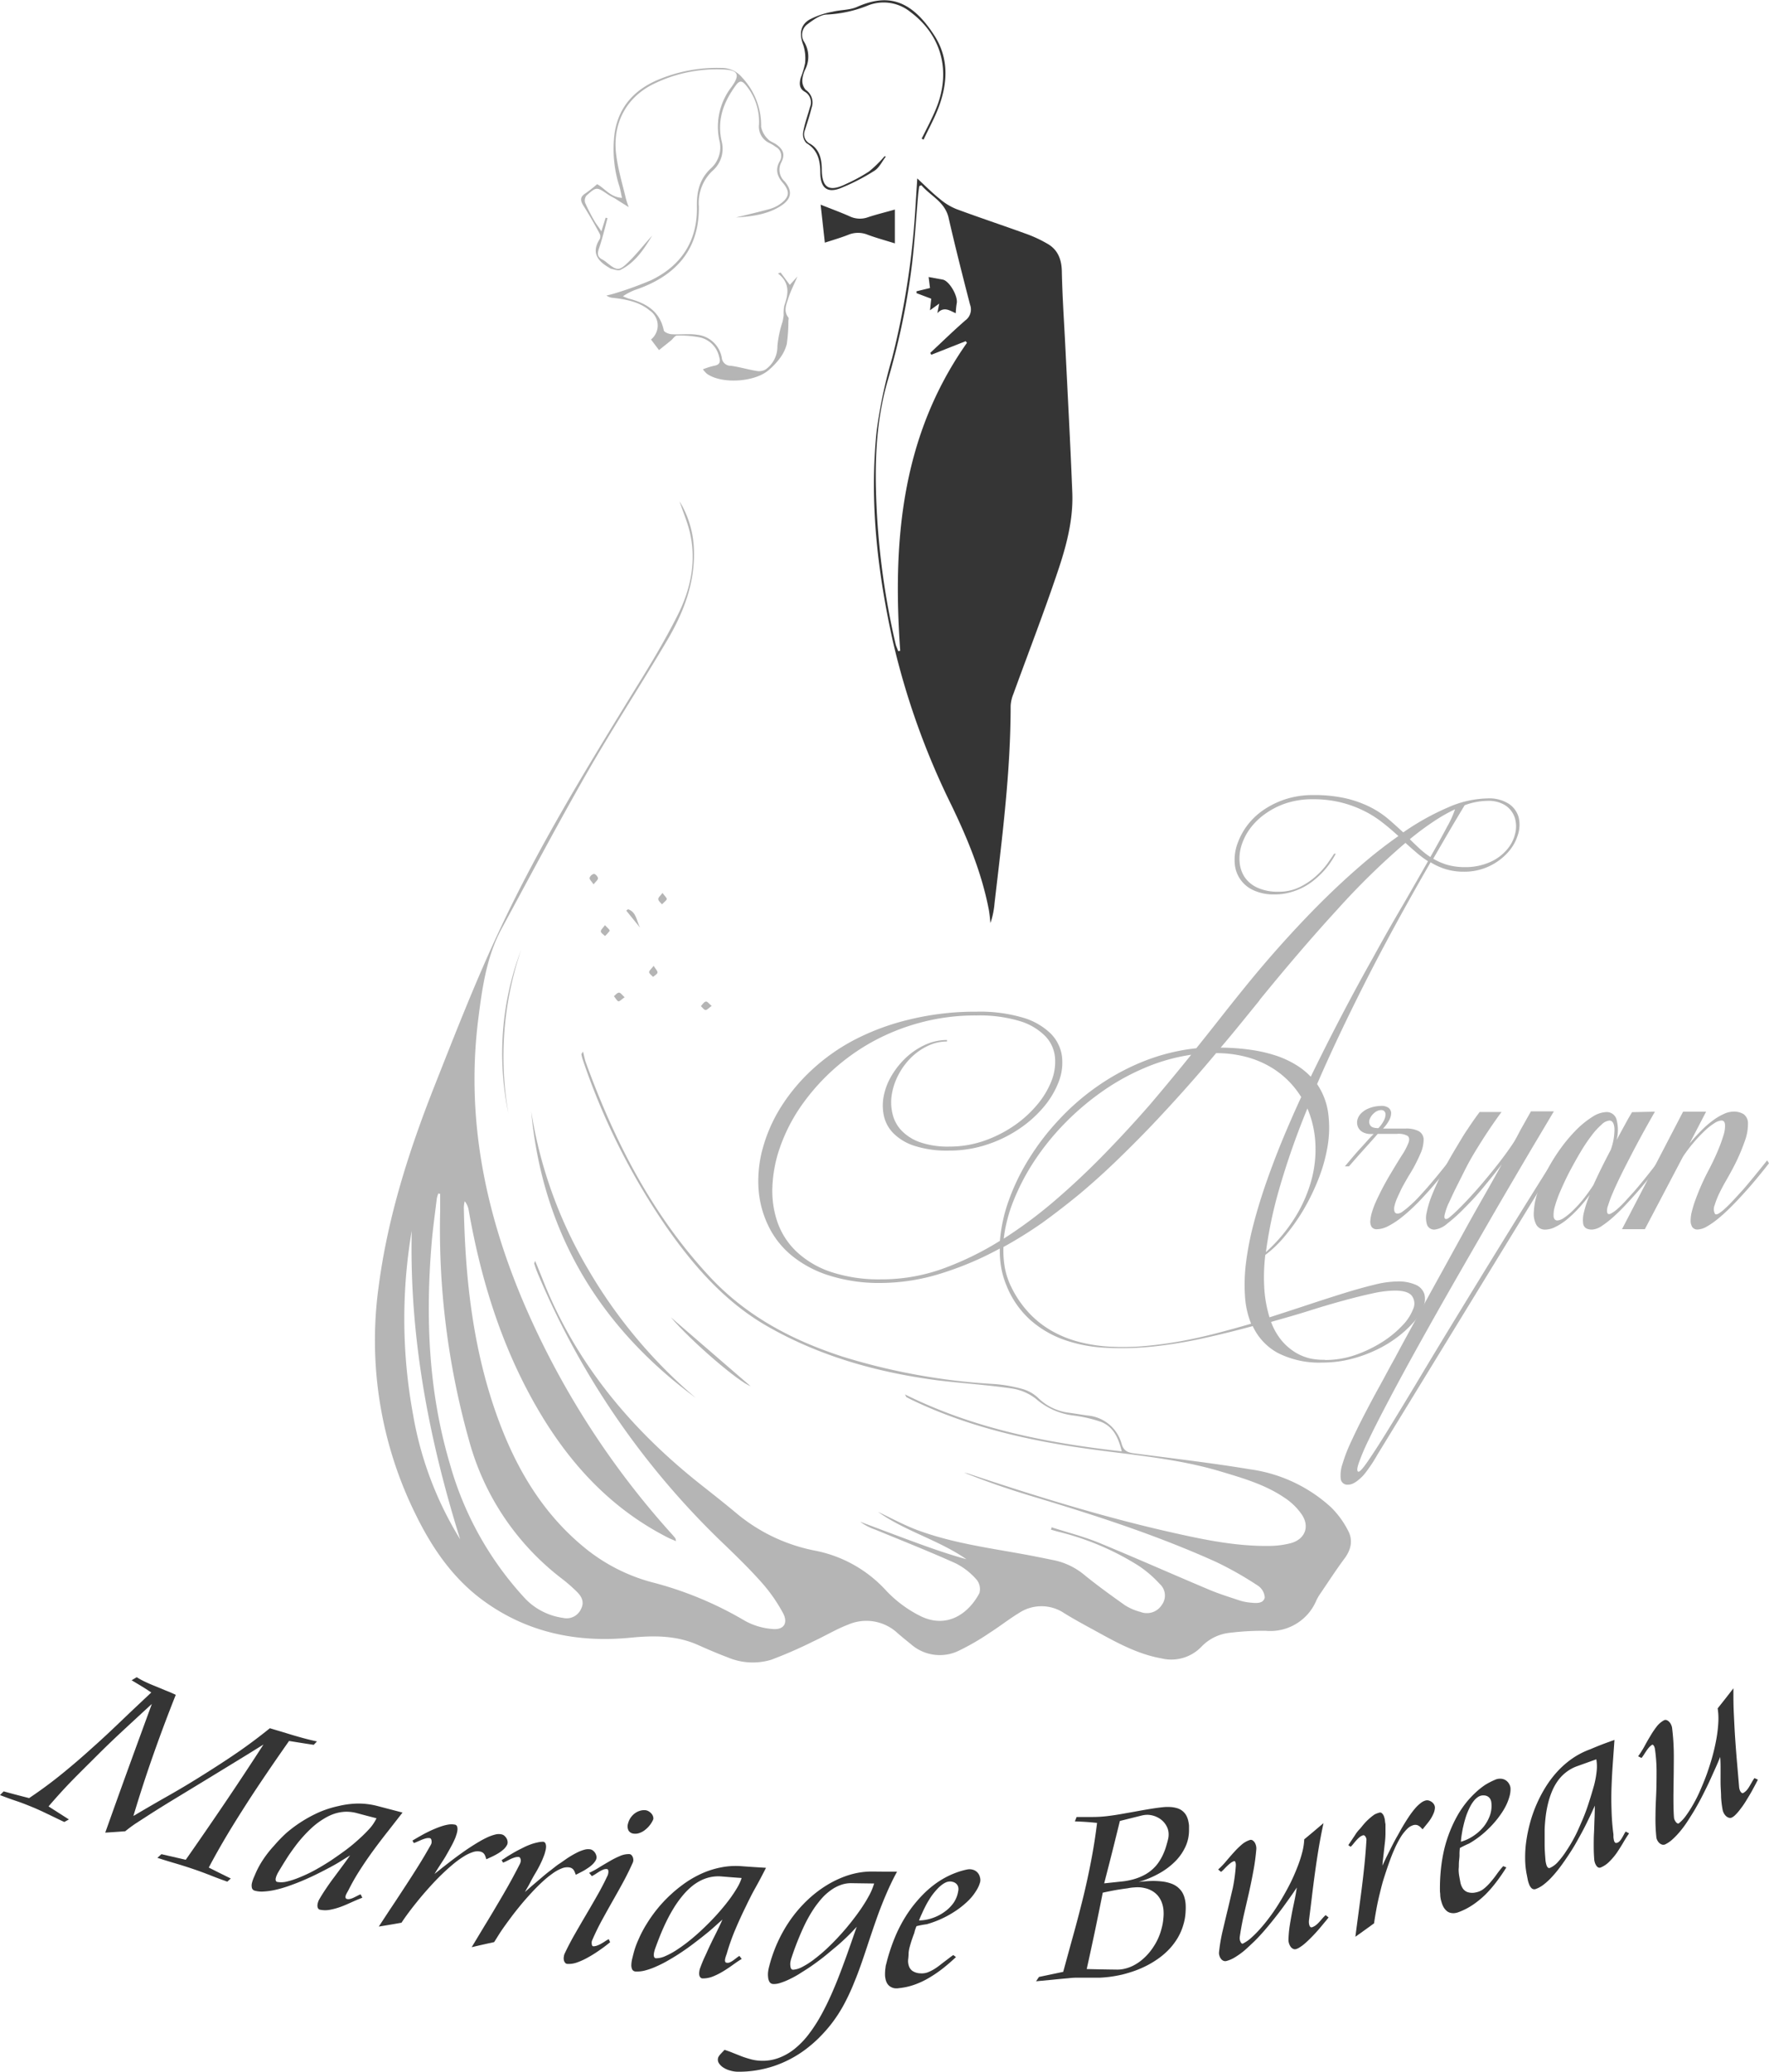 <svg id="Layer_1" data-name="Layer 1" xmlns="http://www.w3.org/2000/svg" viewBox="0 0 347.41 406.82"><defs><style>.cls-1{fill:#b5b5b5;}.cls-2{fill:#353535;}</style></defs><title>aryaan bw</title><path class="cls-1" d="M181.88,260.27a32.48,32.48,0,0,1-10.36-1.48,22,22,0,0,1-7.43-4,17.19,17.19,0,0,1-4.59-6,19.77,19.77,0,0,1-1.82-7.24,24.16,24.16,0,0,1,.89-7.89,30.38,30.38,0,0,1,3.5-7.9,36.23,36.23,0,0,1,6-7.24,38.7,38.7,0,0,1,8.47-6,47.14,47.14,0,0,1,10.85-4A54.45,54.45,0,0,1,200.54,207a29.66,29.66,0,0,1,9.08,1.17,13.07,13.07,0,0,1,5.43,3.1,7.81,7.81,0,0,1,2.22,4.38,10.38,10.38,0,0,1-.58,5,17.15,17.15,0,0,1-2.94,5A23.08,23.08,0,0,1,208.9,230a25.32,25.32,0,0,1-6.38,3.11,23.46,23.46,0,0,1-7.43,1.17,20.83,20.83,0,0,1-6.75-.93,10.23,10.23,0,0,1-4.14-2.46,7,7,0,0,1-1.89-3.46,9.63,9.63,0,0,1,0-4,12.52,12.52,0,0,1,1.6-4,15.91,15.91,0,0,1,2.84-3.49,14.18,14.18,0,0,1,3.71-2.46,10.27,10.27,0,0,1,4.26-.92.29.29,0,0,0,0,.13.43.43,0,0,0,0,.16,8.71,8.71,0,0,0-3.85.9,12.15,12.15,0,0,0-3.27,2.32,13.66,13.66,0,0,0-2.41,3.29,12.65,12.65,0,0,0-1.3,3.78A9.48,9.48,0,0,0,184,227a7,7,0,0,0,1.73,3.29,9.25,9.25,0,0,0,3.63,2.33,16.65,16.65,0,0,0,5.82.87,20.71,20.71,0,0,0,6.72-1.1,24.79,24.79,0,0,0,5.87-2.93,22.5,22.5,0,0,0,4.59-4.12,16.88,16.88,0,0,0,2.86-4.72,10.19,10.19,0,0,0,.69-4.73,6.93,6.93,0,0,0-1.93-4.12,11.86,11.86,0,0,0-5-2.93,27.41,27.41,0,0,0-8.49-1.1,41.47,41.47,0,0,0-11.19,1.45,42.12,42.12,0,0,0-9.66,3.95A41.71,41.71,0,0,0,165.73,226a33.75,33.75,0,0,0-3.83,7.67,26.47,26.47,0,0,0-1.48,7.68,18.9,18.9,0,0,0,1,7,14.68,14.68,0,0,0,3.78,5.81,18.39,18.39,0,0,0,6.73,3.95,30.11,30.11,0,0,0,9.88,1.45,35.49,35.49,0,0,0,11.82-2A59.61,59.61,0,0,0,205.1,252a31,31,0,0,1,1.76-8,42.32,42.32,0,0,1,3.95-8.12,48.53,48.53,0,0,1,5.88-7.66,46.68,46.68,0,0,1,7.58-6.59,45,45,0,0,1,9.06-4.89,39.17,39.17,0,0,1,10.34-2.56q2.51-3.13,4.82-6.07t4.45-5.58q3.7-4.59,7.57-8.9t7.72-8.16q3.87-3.84,7.68-7.13a91.48,91.48,0,0,1,7.45-5.83c-1-.9-2-1.79-3.14-2.66a20.59,20.59,0,0,0-3.67-2.31,22.14,22.14,0,0,0-4.47-1.63,22.64,22.64,0,0,0-5.56-.63,16.49,16.49,0,0,0-5.17.77,15.41,15.41,0,0,0-4.11,2.07,13.11,13.11,0,0,0-3,2.9,11.33,11.33,0,0,0-1.7,3.34,8.53,8.53,0,0,0-.36,3.33,6.29,6.29,0,0,0,1,2.91,6,6,0,0,0,2.52,2.06,9.59,9.59,0,0,0,4.13.78,9.16,9.16,0,0,0,4.21-.94,13.91,13.91,0,0,0,3.22-2.2,15.51,15.51,0,0,0,2.23-2.49c.58-.83,1-1.44,1.24-1.83h.33a16.45,16.45,0,0,1-2.94,4,19.64,19.64,0,0,1-1.68,1.47,12.91,12.91,0,0,1-2.07,1.27,13.42,13.42,0,0,1-2.46.9,10.89,10.89,0,0,1-2.84.35,9.43,9.43,0,0,1-4.22-.84,6.23,6.23,0,0,1-3.64-5.33,9.29,9.29,0,0,1,.47-3.59,13.34,13.34,0,0,1,1.84-3.58,13.61,13.61,0,0,1,3.17-3.12,16.88,16.88,0,0,1,4.41-2.21,17.55,17.55,0,0,1,5.57-.84,27.91,27.91,0,0,1,6.25.62,21.7,21.7,0,0,1,4.76,1.67,18.09,18.09,0,0,1,3.63,2.36c1.05.88,2,1.77,3,2.68a49.87,49.87,0,0,1,8.83-4.92,19.94,19.94,0,0,1,7.71-1.75,7.1,7.1,0,0,1,4.21,1.07,4.7,4.7,0,0,1,1.92,2.66,6.27,6.27,0,0,1-.17,3.46,9,9,0,0,1-2,3.47,11.48,11.48,0,0,1-3.63,2.66,11.34,11.34,0,0,1-5,1.07,11.89,11.89,0,0,1-3.5-.49,12.87,12.87,0,0,1-3-1.36q-7.53,13.05-13,23.88t-9.29,19.68a13.3,13.3,0,0,1,2.18,5.69,21.86,21.86,0,0,1-.1,6.41,31.68,31.68,0,0,1-1.82,6.55,42.63,42.63,0,0,1-3,6.15,38.81,38.81,0,0,1-3.67,5.15,22.48,22.48,0,0,1-3.76,3.6,36.39,36.39,0,0,0-.17,7,24.71,24.71,0,0,0,1,5.25q4-1.29,7.78-2.54t7-2.25c2.14-.66,4.09-1.2,5.83-1.62a19.14,19.14,0,0,1,4.39-.63,8.44,8.44,0,0,1,3.78.68,3,3,0,0,1,1.63,1.8,4,4,0,0,1-.23,2.56,10,10,0,0,1-1.85,2.92,21.47,21.47,0,0,1-3.17,2.93,23.73,23.73,0,0,1-4.21,2.55,26.18,26.18,0,0,1-5,1.8,22.48,22.48,0,0,1-5.48.68,17.93,17.93,0,0,1-8.87-1.9,11.46,11.46,0,0,1-4.9-5.26c-3.22.88-6.47,1.68-9.78,2.41a91.71,91.71,0,0,1-9.75,1.6A59.81,59.81,0,0,1,226,273a28.6,28.6,0,0,1-8.24-1.55,20.18,20.18,0,0,1-6.71-3.93,18.18,18.18,0,0,1-4.69-6.82,16.88,16.88,0,0,1-1-3.41,19.93,19.93,0,0,1-.28-3.78,62.92,62.92,0,0,1-11.47,4.87A39.93,39.93,0,0,1,181.88,260.27ZM194.73,213Zm11.06,40.26a19.14,19.14,0,0,0,.28,4,14.38,14.38,0,0,0,1.17,3.61,20.71,20.71,0,0,0,3.54,5.25,19,19,0,0,0,4.57,3.6,22.15,22.15,0,0,0,5.43,2.16,30.78,30.78,0,0,0,6.11.91,47.18,47.18,0,0,0,6.62-.13q3.42-.3,6.92-.92c2.33-.42,4.68-.94,7-1.54s4.68-1.25,7-1.93a17.39,17.39,0,0,1-1.2-5.42,34.13,34.13,0,0,1,.19-6.47,57.56,57.56,0,0,1,1.41-7.36q1-3.9,2.41-8t3.2-8.49q1.79-4.34,3.83-8.77a18.06,18.06,0,0,0-2.84-3.5,17.61,17.61,0,0,0-3.75-2.72,19.17,19.17,0,0,0-4.64-1.77,22.93,22.93,0,0,0-5.48-.63q-3,3.6-6.25,7.24t-6.59,7.15q-3.37,3.51-6.87,6.88t-7.13,6.41q-3.65,3-7.37,5.69a84.24,84.24,0,0,1-7.56,4.7Zm36.92-37.81a36.58,36.58,0,0,0-9.23,2.61,45.07,45.07,0,0,0-8.42,4.7,52.31,52.31,0,0,0-7.3,6.24,49.53,49.53,0,0,0-5.84,7.23,43.35,43.35,0,0,0-4.07,7.71,29.22,29.22,0,0,0-2,7.63A89.18,89.18,0,0,0,216,244q4.94-4.25,9.57-9t9-9.76q4.25-5,8.14-9.84Zm13.37-10.67-3.73,4.59c-1.25,1.54-2.55,3.11-3.9,4.69a42.4,42.4,0,0,1,6.06.45,28.47,28.47,0,0,1,4.91,1.15,18.89,18.89,0,0,1,3.84,1.79,14,14,0,0,1,2.89,2.32q2.91-6,6.05-12t6.19-11.41q3-5.48,5.83-10.27c1.84-3.2,3.5-6.08,4.95-8.64a20.56,20.56,0,0,1-2.25-1.68c-.72-.62-1.45-1.26-2.18-1.92a143.16,143.16,0,0,0-13.3,13q-7.2,7.85-15.36,17.88ZM265.49,226a150.74,150.74,0,0,0-5.59,16,83.43,83.43,0,0,0-2.56,12.22,32,32,0,0,0,5.79-6.93,27.63,27.63,0,0,0,3.19-7.38,23,23,0,0,0,.72-7.3A20.12,20.12,0,0,0,265.49,226Zm3.44,49.4a18,18,0,0,0,6-1,25.65,25.65,0,0,0,5.25-2.53,20.38,20.38,0,0,0,4-3.29,9.57,9.57,0,0,0,2.11-3.28,2.53,2.53,0,0,0-.31-2.53c-.54-.67-1.65-1-3.32-1a21,21,0,0,0-4.33.54c-1.69.36-3.59.83-5.68,1.4s-4.35,1.23-6.77,2-4.93,1.47-7.53,2.21a12.53,12.53,0,0,0,2.13,3.72,11.11,11.11,0,0,0,2.71,2.31,10,10,0,0,0,2.94,1.17,13.14,13.14,0,0,0,2.8.24ZM285.6,173.13c.64.64,1.29,1.26,1.95,1.87a17.15,17.15,0,0,0,2.08,1.63q2-3.49,3.27-5.91a19.06,19.06,0,0,0,1.58-3.47,33.08,33.08,0,0,0-4.25,2.43A55.6,55.6,0,0,0,285.6,173.13Zm15.19-7.53a13.1,13.1,0,0,0-4.42.86c-1.1,1.83-2.16,3.6-3.17,5.33s-2,3.45-3,5.17a12.34,12.34,0,0,0,2.79,1.21,12.47,12.47,0,0,0,3.49.44,11.78,11.78,0,0,0,4.9-1,9.22,9.22,0,0,0,3.28-2.42,7.34,7.34,0,0,0,1.62-3.13,5.78,5.78,0,0,0-.06-3.14,4.65,4.65,0,0,0-1.82-2.41A6.12,6.12,0,0,0,300.79,165.6Z" transform="translate(-8.73 -8.33)"/><path class="cls-1" d="M279.29,231q-.59.69-1.32,1.5l-1.48,1.65c-.51.56-1,1.12-1.49,1.67l-1.35,1.55h-.8C274,236,275,234.8,276,233.72s1.76-2,2.51-2.7H278a3.26,3.26,0,0,1-1.7-.4,2.11,2.11,0,0,1-.89-1,2.29,2.29,0,0,1-.12-1.32A2.79,2.79,0,0,1,276,227a4.34,4.34,0,0,1,1.5-1,6.54,6.54,0,0,1,2.31-.49,2.4,2.4,0,0,1,1.57.34,1.32,1.32,0,0,1,.55,1,2.93,2.93,0,0,1-.38,1.45,7,7,0,0,1-1.21,1.65h4.43a5.3,5.3,0,0,1,2.54.49,1.88,1.88,0,0,1,1,1.6,6.71,6.71,0,0,1-.65,2.89,30.3,30.3,0,0,1-2.31,4.36l-.76,1.32c-.28.51-.56,1-.82,1.57s-.51,1.07-.73,1.6a7.85,7.85,0,0,0-.46,1.42,2.11,2.11,0,0,0,0,1,.6.6,0,0,0,.61.45,1.75,1.75,0,0,0,1-.41,13.59,13.59,0,0,0,1.45-1.18,21.63,21.63,0,0,0,1.71-1.66c.6-.66,1.17-1.28,1.75-1.94q2-2.31,4.35-5.31l.33.56a77.6,77.6,0,0,1-5.38,6.5c-.75.82-1.53,1.62-2.36,2.4a30.11,30.11,0,0,1-2.44,2.08,15.93,15.93,0,0,1-2.35,1.47,4.93,4.93,0,0,1-2.09.56,1.18,1.18,0,0,1-1.06-.46,2,2,0,0,1-.25-1.24,7.44,7.44,0,0,1,.35-1.75,16.12,16.12,0,0,1,.76-2,53.39,53.39,0,0,1,2.87-5.45c.86-1.45,1.61-2.68,2.25-3.68a12.49,12.49,0,0,0,1.27-2.43q.31-.91-.18-1.32A3.69,3.69,0,0,0,283,231Zm.76-4.69a2.18,2.18,0,0,0-1.42.56,3,3,0,0,0-.9,1.22,1.32,1.32,0,0,0,.09,1.22c.24.38.77.56,1.61.56a6.24,6.24,0,0,0,1.05-1.45,2.86,2.86,0,0,0,.35-1.14.94.94,0,0,0-.22-.72.7.7,0,0,0-.56-.23Z" transform="translate(-8.73 -8.33)"/><path class="cls-1" d="M313.77,236.2l.76.1L279.23,294a28.26,28.26,0,0,1-1.89,2.94,12.75,12.75,0,0,1-.85,1.09,8.9,8.9,0,0,1-1,.94,4.81,4.81,0,0,1-1,.66,2.18,2.18,0,0,1-1,.25,1.3,1.3,0,0,1-1.45-1.1,6.8,6.8,0,0,1,.35-3,30.42,30.42,0,0,1,1.68-4.34c.76-1.65,1.61-3.4,2.56-5.23s1.94-3.71,3-5.62,2-3.73,3-5.49q.92-1.75,2.39-4.44l3.24-5.93c1.17-2.16,2.43-4.44,3.76-6.85l4-7.27c1.33-2.43,2.67-4.82,4-7.15s2.55-4.5,3.64-6.5c-1.13,1.52-2.35,3-3.64,4.57s-2.55,2.9-3.76,4.11a31.64,31.64,0,0,1-3.34,3,4.62,4.62,0,0,1-2.37,1.14,1.49,1.49,0,0,1-1.55-.9,4.4,4.4,0,0,1-.09-2.44,19.64,19.64,0,0,1,1.14-3.66c.57-1.41,1.28-2.93,2.11-4.56s1.72-3.17,2.56-4.56S296.29,231,297,230c.79-1.21,1.57-2.31,2.31-3.3h4.3q-1.37,1.85-2.68,3.83c-.75,1.12-1.53,2.36-2.36,3.71s-1.56,2.67-2.2,3.95l-1.83,3.65c-.58,1.16-1,2.17-1.42,3a12,12,0,0,0-.69,2.1c-.1.52,0,.77.31.77s.54-.23,1.08-.69,1.18-1.08,1.94-1.85,1.59-1.66,2.5-2.67,1.81-2.07,2.72-3.17,1.8-2.21,2.64-3.32,1.59-2.15,2.23-3.12,1-1.77,1.42-2.54.82-1.45,1.12-2,.71-1.25,1-1.78h4.5c-.8,1.34-1.83,3.09-3.11,5.23s-2.71,4.57-4.29,7.27-3.28,5.59-5.07,8.7-3.62,6.27-5.48,9.51-3.71,6.47-5.53,9.71-3.55,6.33-5.17,9.29-3.1,5.73-4.44,8.29-2.47,4.79-3.37,6.69a41.47,41.47,0,0,0-1.88,4.45q-.53,1.62,0,1.62c.26,0,.87-.68,1.81-2.05s2.21-3.31,3.78-5.86,3.45-5.62,5.62-9.24,4.62-7.7,7.38-12.22,5.77-9.45,9.06-14.79S310,242.17,313.77,236.2Z" transform="translate(-8.73 -8.33)"/><path class="cls-1" d="M333.74,226.63q-2.87,5-5,9.17c-.62,1.19-1.22,2.37-1.79,3.54s-1.07,2.24-1.48,3.22a22.42,22.42,0,0,0-.94,2.52,2.47,2.47,0,0,0-.15,1.42q.17.41.69.15a5.92,5.92,0,0,0,1.27-.89,20.89,20.89,0,0,0,1.64-1.62l1.81-2q2.15-2.5,4.76-5.94l.33.56c-1.79,2.33-3.5,4.42-5.15,6.27-.71.79-1.43,1.58-2.17,2.35s-1.46,1.46-2.16,2.08a18.74,18.74,0,0,1-2,1.55,4.08,4.08,0,0,1-1.63.73,2.46,2.46,0,0,1-1.42-.14,1.3,1.3,0,0,1-.71-1,5.67,5.67,0,0,1,.15-2.17,21.49,21.49,0,0,1,1.15-3.48,30.32,30.32,0,0,1-2.29,2.77,22.55,22.55,0,0,1-2.31,2.17,11.54,11.54,0,0,1-2.2,1.4,4.45,4.45,0,0,1-1.92.5,1.93,1.93,0,0,1-1.75-.91,4.46,4.46,0,0,1-.52-2.48,14,14,0,0,1,.67-3.68,26.07,26.07,0,0,1,1.9-4.49,33.92,33.92,0,0,1,2.78-4.49,30.34,30.34,0,0,1,3.13-3.67,17.86,17.86,0,0,1,3.09-2.46,5.3,5.3,0,0,1,2.69-.9,2,2,0,0,1,2,1.5,8,8,0,0,1,0,4c.44-.84.92-1.72,1.42-2.63s1-1.86,1.62-2.85ZM314.59,248a2.7,2.7,0,0,0,1.31-.53,12.29,12.29,0,0,0,1.76-1.46,24.37,24.37,0,0,0,2-2.19c.71-.9,1.38-1.83,2-2.79q1.29-2.88,3.4-6.9a11.8,11.8,0,0,0,.73-4.16c-.07-1.06-.41-1.59-1-1.59a2.55,2.55,0,0,0-1.52.78,14.09,14.09,0,0,0-1.92,2.09,32.82,32.82,0,0,0-2.11,3.12c-.73,1.21-1.44,2.48-2.15,3.82s-1.31,2.64-1.83,3.83a23.94,23.94,0,0,0-1.14,3.1,6,6,0,0,0-.28,2.1C313.9,247.7,314.15,248,314.59,248Z" transform="translate(-8.73 -8.33)"/><path class="cls-1" d="M331.76,249.71h-4.49l12-23.08h4.52l-3.27,6.3a32.81,32.81,0,0,1,2.3-2.56,18.13,18.13,0,0,1,2.29-2,11.3,11.3,0,0,1,2.17-1.29,4.6,4.6,0,0,1,1.86-.46,3.69,3.69,0,0,1,2,.49,2.18,2.18,0,0,1,.87,1.78,9.72,9.72,0,0,1-.63,3.54,38.34,38.34,0,0,1-2.54,5.71q-.46.86-1.17,2.1c-.48.82-.91,1.65-1.31,2.47a16.24,16.24,0,0,0-.9,2.31,2,2,0,0,0,.05,1.64c.11.2.34.19.71,0a7.73,7.73,0,0,0,1.28-1q.75-.67,1.65-1.65c.61-.65,1.22-1.33,1.84-2,1.43-1.65,3-3.58,4.78-5.81l.37.56c-1.9,2.44-3.72,4.61-5.48,6.5q-1.12,1.23-2.31,2.4c-.8.78-1.57,1.47-2.32,2.08a15.51,15.51,0,0,1-2.13,1.47,3.8,3.8,0,0,1-1.76.56,1.18,1.18,0,0,1-1.08-.5,2.36,2.36,0,0,1-.31-1.3,7.19,7.19,0,0,1,.27-1.85,20.15,20.15,0,0,1,.66-2.13,46.22,46.22,0,0,1,2.57-5.81c.71-1.34,1.31-2.61,1.82-3.82a29.11,29.11,0,0,0,1.14-3.12,5.69,5.69,0,0,0,.29-2.09c-.05-.52-.29-.78-.71-.78a2.89,2.89,0,0,0-1.38.53,11.8,11.8,0,0,0-1.89,1.49,30.42,30.42,0,0,0-2.14,2.26,28.35,28.35,0,0,0-2.15,2.85Z" transform="translate(-8.73 -8.33)"/><path class="cls-1" d="M186.44,282.15c13.54,6.72,27.72,9.52,42.59,11.19-.67-2.77-1.72-4.88-4.1-5.8a27.18,27.18,0,0,0-5.7-1.28,13.75,13.75,0,0,1-7-3.19,10.08,10.08,0,0,0-4.87-2.09c-4.79-.7-9.64-1-14.44-1.58-11.76-1.54-23.07-4.67-33.42-10.58-8.31-4.74-14.51-11.82-19.92-19.58a132.9,132.9,0,0,1-16.36-32.69,8.33,8.33,0,0,1-.31-1.19c0-.07.09-.16.32-.53.22.87.33,1.54.56,2.17,5.63,15.44,13,29.87,24.28,42,7.23,7.79,16.22,12.52,26.21,15.76A124.55,124.55,0,0,0,204,280.12a28.18,28.18,0,0,1,5.62,1,7.36,7.36,0,0,1,3,1.73,10.4,10.4,0,0,0,6,2.9c1.23.17,2.45.38,3.68.55a7.58,7.58,0,0,1,6.71,5.59c.4,1.35,1.17,1.68,2.43,1.84,7.62,1,15.25,1.88,22.83,3.14a29.5,29.5,0,0,1,15.88,7.47,17.81,17.81,0,0,1,3.33,4.57c1,1.87.59,3.74-.72,5.49-1.71,2.3-3.27,4.73-4.89,7.1a9.62,9.62,0,0,0-.61,1.08,9.8,9.8,0,0,1-9.92,6,52.48,52.48,0,0,0-7.09.39,9,9,0,0,0-5.59,2.75,8.19,8.19,0,0,1-7.81,2.28c-4.81-.85-9-3.21-13.21-5.53-2-1.09-4-2.17-5.92-3.36a8,8,0,0,0-8.92,0c-1.94,1.18-3.72,2.6-5.63,3.81a47.73,47.73,0,0,1-6.27,3.63,8.56,8.56,0,0,1-9.29-1.36c-.89-.71-1.77-1.43-2.62-2.17a9,9,0,0,0-9.69-1.66c-2.35.9-4.52,2.22-6.81,3.28a87.59,87.59,0,0,1-8.32,3.63,12.59,12.59,0,0,1-8.51-.47c-2-.75-3.92-1.58-5.85-2.44-4.31-1.92-8.76-1.87-13.35-1.42-10.41,1-20.17-1-28.75-7.24-6-4.36-10.08-10.31-13.29-16.85A77,77,0,0,1,83.09,261C84.86,247.39,89,234.43,94,221.74c4.13-10.45,8.21-20.94,13-31.11,7.63-16.26,17-31.57,26.41-46.88,3-4.83,5.93-9.68,8.46-14.74s3.66-10.54,2.32-16.22c-.48-2-1.35-4-2-6A19.31,19.31,0,0,1,145,116c.31,6.65-2,12.6-5.29,18.16-5.12,8.66-10.62,17.09-15.63,25.81-5.79,10.1-11.25,20.41-16.79,30.65-3,5.51-3.85,11.64-4.62,17.72-2.44,19.19,1.21,37.49,8.62,55.15a164.29,164.29,0,0,0,29.38,46.1c.24.27.48.55.7.83a2.55,2.55,0,0,1,.11.55c-.62-.27-1.12-.46-1.59-.7-11-5.6-19-14.19-25.21-24.65-7.24-12.23-11.42-25.56-13.88-39.49a3.87,3.87,0,0,0-.81-1.92,6.71,6.71,0,0,0-.17,1.18c.27,14.26,1.83,28.31,6.81,41.79,3.58,9.68,8.71,18.34,16.81,25a35.29,35.29,0,0,0,13.08,6.8,70.33,70.33,0,0,1,18.53,7.65,13.17,13.17,0,0,0,5.26,1.58c2.31.29,3.28-1.11,2.18-3.14a31.45,31.45,0,0,0-3.94-5.7c-2.27-2.59-4.73-5-7.23-7.42a158,158,0,0,1-37.06-53.74c-.24-.57-.43-1.16-.62-1.75a2.91,2.91,0,0,1,.19-.52c.59,1.44,1.11,2.7,1.62,4,6.5,16.31,17.37,29.23,31,40,2.27,1.79,4.54,3.58,6.76,5.43a34.21,34.21,0,0,0,15.45,7.44,25.47,25.47,0,0,1,14.06,7.83,23.84,23.84,0,0,0,6.89,5.1c5.18,2.47,9.37-.59,11.46-4.56a2.92,2.92,0,0,0-.52-2.61,13.48,13.48,0,0,0-4.09-3.22c-5.21-2.35-10.53-4.45-15.81-6.63a11,11,0,0,1-3-1.56c3.47,1.3,6.94,2.62,10.42,3.9s6.9,2.49,10.45,3.46c-5.45-3.78-12-5.48-17.36-9.3,2.58,1.21,5.1,2.6,7.76,3.59,7.11,2.64,14.61,3.56,22,4.95,1.67.32,3.34.66,5,1a13.73,13.73,0,0,1,5.76,2.84c2.55,2.08,5.22,4,7.92,5.92a10.58,10.58,0,0,0,3.1,1.35,3.47,3.47,0,0,0,4.21-1.4,3.06,3.06,0,0,0-.44-4.11,22.21,22.21,0,0,0-4.2-3.6,53.12,53.12,0,0,0-15.75-6.65c-.47-.12-.93-.27-1.4-.4l.14-.46c3.07,1,6.22,1.79,9.19,3,7.3,3,14.51,6.21,21.78,9.27,1.94.82,4,1.45,6,2.12a10.19,10.19,0,0,0,2.12.41c1.09.1,2.47.24,2.76-1a3,3,0,0,0-1.32-2.32,68.06,68.06,0,0,0-8.18-4.65c-11.63-5.26-23.75-9.18-36-12.86-4.57-1.37-9.09-2.91-13.56-4.71.35.09.71.14,1,.25,12.92,4.31,25.92,8.35,39.21,11.37,6.49,1.47,13,2.87,19.72,2.78a17.07,17.07,0,0,0,4.27-.55c2.72-.75,3.73-3.18,2.18-5.55a12.24,12.24,0,0,0-3.37-3.32c-3.84-2.63-8.27-3.9-12.67-5.22-8.26-2.47-16.81-3.18-25.28-4.33-12.11-1.65-24-4.31-35.07-9.59-.47-.22-.93-.47-1.38-.71C186.72,282.69,186.69,282.56,186.44,282.15ZM95.16,242.77l-.35-.07a5.76,5.76,0,0,0-.3,1c-.34,2.86-.75,5.72-1,8.59-1.23,14.7-.66,29.26,3.57,43.51A64.36,64.36,0,0,0,112,322.39a12.75,12.75,0,0,0,7.34,3.66,3.09,3.09,0,0,0,3.48-1.72c.74-1.4.14-2.51-.84-3.46a30.84,30.84,0,0,0-2.79-2.44,51,51,0,0,1-18.34-27.22,153.22,153.22,0,0,1-5.68-45.08c0-1.13,0-2.24,0-3.36Zm3.94,67.84c-6.17-19.74-10-39.82-9.51-60.61a103.5,103.5,0,0,0,.25,36.06,68.6,68.6,0,0,0,9.26,24.55Z" transform="translate(-8.73 -8.33)"/><path class="cls-2" d="M188.87,43.37c1.68,1.56,3,2.89,4.4,4a11.77,11.77,0,0,0,3.24,2c4.49,1.67,9,3.16,13.55,4.81a25.33,25.33,0,0,1,4.6,2.15c1.87,1.18,2.55,3,2.6,5.28.1,4.89.44,9.78.68,14.67.48,9.63,1,19.26,1.38,28.89.2,5.53-1.31,10.86-3.07,16-2.66,7.86-5.66,15.6-8.49,23.4a7.13,7.13,0,0,0-.55,2.37c0,13-1.68,25.92-3.17,38.82a16.72,16.72,0,0,1-.79,3.83c-.11-.93-.18-1.86-.36-2.77-1.39-7.15-4.16-13.83-7.29-20.33a147.92,147.92,0,0,1-11.53-32.26c-3-13.56-4.61-27.27-3.19-41.14a96.71,96.71,0,0,1,3.06-14.49,158.25,158.25,0,0,0,4.59-29.9C188.63,47.12,188.74,45.48,188.87,43.37Zm.81,1.33-.43.18c-.07.58-.16,1.16-.21,1.75-.39,4.47-.67,9-1.18,13.4A142.24,142.24,0,0,1,183,83.31c-2.29,8-2.51,16.16-2.13,24.39a149.84,149.84,0,0,0,3.74,27.08c.12.48.35.94.52,1.42l.39-.08C184,114.68,185.7,94,198.63,75.65l-.25-.32L191.62,78l-.19-.38c2.29-2.13,4.53-4.33,6.89-6.38a2.66,2.66,0,0,0,.91-3.1C197.75,62.4,196.3,56.7,195,51,194.22,47.89,191.43,46.79,189.68,44.7Z" transform="translate(-8.73 -8.33)"/><path class="cls-1" d="M146.77,80.85a16.38,16.38,0,0,1,2.19-.69c1.14-.18,1.3-.78,1-1.76a5,5,0,0,0-3.7-3.8,20.19,20.19,0,0,0-4.59-.37c-.4,0-.79.66-1.21,1l-2.31,1.85L136.58,75a3.54,3.54,0,0,0,.51-5,3.51,3.51,0,0,0-.81-.73c-2-1.66-4.53-2.14-7.06-2.44a2.61,2.61,0,0,1-1.4-.47c.51-.1,1-.23,1.52-.38a69.68,69.68,0,0,0,7.25-2.62c6-2.89,9.14-7.79,9-14.46-.05-3,.55-5.51,2.86-7.61A5.53,5.53,0,0,0,150,35.88a12.74,12.74,0,0,1,2.42-10.51c1.72-2.4,1.27-3.31-1.73-3.4a28.16,28.16,0,0,0-13.91,3c-5.24,2.72-7.87,7.86-7,14,.37,2.79,1.2,5.53,1.85,8.28a15.1,15.1,0,0,0,.58,1.76c-.75-.47-1.62-1-2.5-1.58-.52-.32-1.09-.57-1.6-.92-2.21-1.5-2.23-1.54-4.21.23a1.56,1.56,0,0,0-.26,1.41,37.18,37.18,0,0,0,1.85,3.61c.31.55.71,1,1.34,2l.84-2.68.37.09c-.54,2-1,4-1.66,5.89-.37,1.07-.37,1.75.71,2.27a5.43,5.43,0,0,1,.88.63c1.92,1.53,2.33,1.62,4.13-.13s3.11-3.51,4.71-5.22c-1.63,2.65-3.31,5.28-6.24,6.72-.49.24-1.28-.14-1.93-.24a.84.84,0,0,0-.12-.1c-2.36-1.32-3.76-3-2-5.73a1.24,1.24,0,0,0,0-1c-1-1.86-2.06-3.72-3.2-5.52-.64-1-.73-1.74.39-2.44A27.71,27.71,0,0,0,126,44.5c1.45.76,2.57,2.55,4.88,2.69-.19-.89-.31-1.57-.5-2.23a24,24,0,0,1-.94-10.55c.84-5.3,4.09-8.66,8.93-10.58a29.69,29.69,0,0,1,12-2.16,5.19,5.19,0,0,1,4.1,1.88,13.8,13.8,0,0,1,3.74,9.68,4.53,4.53,0,0,0,1.31,2.39c.4.49,1.13.69,1.68,1.08,1.38,1,1.72,1.95,1,3.46a3.09,3.09,0,0,0,.62,3.79c1.58,1.86,1.38,3.43-.67,4.77-2.69,1.76-5.79,2.11-8.9,2.32,2.23-.55,4.47-1.07,6.68-1.68a6.51,6.51,0,0,0,2.05-1c1.79-1.3,1.93-2.43.49-4.12-1.12-1.31-1.53-2.63-.62-4.23a2,2,0,0,0-.64-2.76l-.11-.06a7.88,7.88,0,0,0-1.17-.73,3.54,3.54,0,0,1-2.14-3.72A11.17,11.17,0,0,0,155.16,25c-.7-.83-1.2-.9-1.91.07-2.45,3.35-3.79,6.9-2.76,11.15a5.71,5.71,0,0,1-1.83,5.65,8.65,8.65,0,0,0-2.68,7c.1,8-4,13.32-11.91,16.18a11.43,11.43,0,0,0-3,1.46,10.73,10.73,0,0,0,1.11.45c3.39.88,6.13,2.44,6.91,6.25.07.35,1,.72,1.5.75,1.69.11,3.41-.14,5.06.11a5.5,5.5,0,0,1,4.84,4.58,1.73,1.73,0,0,0,1.77,1.51c1.67.22,3.3.73,5,1a2.59,2.59,0,0,0,1.81-.27,5.45,5.45,0,0,0,2.33-4.61,21.77,21.77,0,0,1,1-4.73,12.1,12.1,0,0,0,.23-1.34,8.1,8.1,0,0,1,.12-1.84c.83-2.31,1.15-4.5-1.24-6.34l.53-.18,1.8,2.43,1.5-1.66c-.71,1.66-1.36,2.92-1.78,4.24s-1,2.54,0,3.83c.11.15,0,.47,0,.71a32.6,32.6,0,0,1-.32,4.52,8,8,0,0,1-1.37,2.78,13.6,13.6,0,0,1-2,2.15c-2.64,2.51-9.32,3-12.31.88A5.53,5.53,0,0,1,146.77,80.85Z" transform="translate(-8.73 -8.33)"/><path class="cls-1" d="M145.37,282.84c-19-14-30.12-32.59-32.32-56.27a87.59,87.59,0,0,0,11.17,31A97.45,97.45,0,0,0,145.37,282.84Z" transform="translate(-8.73 -8.33)"/><path class="cls-2" d="M184.47,49.48v6.64c-2-.62-3.7-1.08-5.36-1.7a5,5,0,0,0-3.74,0c-1.42.56-2.9,1-4.65,1.56l-.83-7.46c2.1.84,3.93,1.5,5.7,2.29a4.66,4.66,0,0,0,3.57.19C180.89,50.42,182.68,50,184.47,49.48Z" transform="translate(-8.73 -8.33)"/><path class="cls-2" d="M182.69,39.09c-.73.94-1.28,2.17-2.23,2.77a41.22,41.22,0,0,1-6.57,3.39c-2.67,1.08-4,0-4.06-2.83,0-2.41-.39-4.58-2.74-6a2.51,2.51,0,0,1-.63-2.14c.29-1.66.88-3.27,1.34-4.91a2.41,2.41,0,0,0-1.09-3.06c-1.09-.65-1-1.73-.71-2.76a17.14,17.14,0,0,0,.84-2.81,8.66,8.66,0,0,0-.35-3.54c-.79-2.06-.68-3.87,1.17-5a15.69,15.69,0,0,1,4.56-1.56c1.58-.4,3.34-.3,4.79-.94,5.77-2.56,10.54-1.77,15.3,5.73,2.76,4.37,2.54,9.16.8,13.86-.82,2.22-2,4.31-3,6.46l-.38-.19c1-2,2-3.88,2.84-5.91,3-7.35,1.05-14.39-5-18.93a8.36,8.36,0,0,0-8.32-1.34,24.38,24.38,0,0,1-8.07,1.8c-1.35,0-2.82,1.11-4,2a2.57,2.57,0,0,0-.5,3.41,5.58,5.58,0,0,1,.22,5.32,5.8,5.8,0,0,0-.6,2.07,2.67,2.67,0,0,0,.67,2,3,3,0,0,1,1.14,3.54c-.35,1.45-.83,2.87-1.27,4.3a2.07,2.07,0,0,0,1,2.75c1.86,1.1,2.25,3,2.28,4.94,0,3.75,1.44,4.6,4.79,2.93A32.7,32.7,0,0,0,179.4,42a24.1,24.1,0,0,0,3.06-3Z" transform="translate(-8.73 -8.33)"/><path class="cls-1" d="M108.58,227a57.29,57.29,0,0,1,2.52-32.21A64.78,64.78,0,0,0,108.58,227Z" transform="translate(-8.73 -8.33)"/><path class="cls-1" d="M140.46,267l15.67,13.54C153.9,279.79,144.6,271.87,140.46,267Z" transform="translate(-8.73 -8.33)"/><path class="cls-1" d="M132.07,186.88c1.63.53,1.68,2.31,2.35,3.61l-2.7-3.34Z" transform="translate(-8.73 -8.33)"/><path class="cls-1" d="M127.54,190c.44.52,1,.91.91,1.14a6.71,6.71,0,0,1-.91,1c-.29-.3-.78-.58-.81-.9S127.15,190.56,127.54,190Z" transform="translate(-8.73 -8.33)"/><path class="cls-1" d="M138.83,183.68c.42.58.91,1,.84,1.24s-.6.64-.93,1c-.26-.32-.7-.63-.73-1S138.43,184.25,138.83,183.68Z" transform="translate(-8.73 -8.33)"/><path class="cls-1" d="M137.1,198c.38.63.8,1,.75,1.32s-.56.57-.87.85c-.27-.31-.75-.61-.77-.93S136.65,198.6,137.1,198Z" transform="translate(-8.73 -8.33)"/><path class="cls-1" d="M131.4,204.16c-.57.39-1,.88-1.24.8s-.58-.64-.86-1c.32-.26.64-.71,1-.7S130.88,203.73,131.4,204.16Z" transform="translate(-8.73 -8.33)"/><path class="cls-1" d="M148.49,205.86c-.55.39-.89.83-1.2.81s-.61-.49-.91-.76c.3-.32.57-.8.93-.89S147.94,205.44,148.49,205.86Z" transform="translate(-8.73 -8.33)"/><path class="cls-1" d="M125.3,182c-.4-.6-.84-1-.79-1.27a1.22,1.22,0,0,1,.86-.79c.29,0,.77.52.79.85S125.73,181.44,125.3,182Z" transform="translate(-8.73 -8.33)"/><path class="cls-2" d="M196.43,69.84c-1.07-.43-2.29-1.47-3.62,0l.37-1.89-1.81,1.31.24-2.27-2.88-1.09v-.37l2.64-.64-.27-2.16,2.78.51c1.31.25,3.07,3.35,2.73,4.71A15.1,15.1,0,0,0,196.43,69.84Z" transform="translate(-8.73 -8.33)"/><path class="cls-2" d="M34.58,338.29l1-.6a14.11,14.11,0,0,0,1.57.86q.93.45,2,.87l2.1.87c.72.28,1.39.57,2,.86q-2.33,5.85-4.42,11.79t-3.9,12c2.32-1.37,4.62-2.71,6.9-4s4.54-2.65,6.78-4.06,4.45-2.83,6.64-4.33,4.35-3.12,6.48-4.84l2.25.67,2.2.67c.74.22,1.51.44,2.29.65s1.63.41,2.51.6l-.64.67c-1.94-.29-2.91-.45-4.84-.76-1.45,2.07-2.89,4.14-4.3,6.22s-2.79,4.14-4.12,6.22-2.63,4.14-3.86,6.21-2.4,4.14-3.49,6.21c1.73.87,2.59,1.3,4.33,2.15l-.7.62c-1.09-.39-2.19-.8-3.28-1.23s-2.19-.84-3.31-1.22-2.36-.78-3.56-1.13-2.39-.72-3.57-1.1l.79-.72,4.78,1.1q3.93-5.61,7.75-11.26t7.51-11.37l-2.91,1.81L54,354.9l-3.91,2.39L46,359.78l-4,2.43c-1.29.8-2.49,1.54-3.6,2.25l-3,1.94c-.72.48-1.41,1-2.08,1.54-1.56.12-2.35.17-3.92.27C33,358.09,34.87,353,38.55,342.94c-1.77,1.62-3.54,3.26-5.3,4.89s-3.51,3.29-5.22,5-3.38,3.35-5,5-3.23,3.44-4.77,5.23l4,2.56-.9.5c-1.05-.48-2.09-1-3.12-1.49s-2.09-1-3.17-1.44S13,362.35,11.94,362s-2.15-.76-3.21-1.16l.72-.73c2,.55,3,.81,5,1.32q3.36-2.25,6.46-4.77t6-5.16c2-1.77,3.9-3.57,5.8-5.39s3.82-3.62,5.73-5.42C37,339.72,36.18,339.25,34.58,338.29Z" transform="translate(-8.73 -8.33)"/><path class="cls-2" d="M87.78,364.27,85,367.84q-1.42,1.79-2.79,3.65c-.91,1.24-1.8,2.52-2.65,3.84a41.44,41.44,0,0,0-2.38,4.14c-.07.14-.16.3-.26.47a5,5,0,0,0-.26.52,1.09,1.09,0,0,0-.08.47.34.34,0,0,0,.25.3,1.16,1.16,0,0,0,.64,0,3.32,3.32,0,0,0,.69-.24l.71-.35a4.6,4.6,0,0,1,.68-.31c.14.26.21.4.34.66-.6.23-1.27.51-2,.84s-1.41.64-2.14.91a13.31,13.31,0,0,1-2.16.61,5.06,5.06,0,0,1-2,0,.56.56,0,0,1-.4-.28,1.08,1.08,0,0,1-.12-.5,2,2,0,0,1,.09-.59,2.49,2.49,0,0,1,.2-.54c.43-.76.9-1.5,1.4-2.24s1-1.46,1.55-2.18l1.6-2.16c.54-.72,1.06-1.45,1.57-2.18-.62.38-1.3.8-2,1.24s-1.54.89-2.37,1.33-1.69.88-2.58,1.31-1.78.83-2.67,1.2-1.78.7-2.64,1a23.46,23.46,0,0,1-2.47.7,13.43,13.43,0,0,1-2.19.31,5.21,5.21,0,0,1-1.76-.15.77.77,0,0,1-.6-.55,2.09,2.09,0,0,1,0-.93,6.84,6.84,0,0,1,.36-1.08l.43-1a17.51,17.51,0,0,1,1.45-2.61,21.54,21.54,0,0,1,2.1-2.66A28.68,28.68,0,0,1,65,368.25a26.33,26.33,0,0,1,6.48-4.08A20.42,20.42,0,0,1,75.17,363,17.49,17.49,0,0,1,79,362.5a14.84,14.84,0,0,1,3.92.5Zm-5.11,1.12c-1.53-.39-2.29-.59-3.82-1a7.9,7.9,0,0,0-2.27-.28,8.12,8.12,0,0,0-2.18.39,10,10,0,0,0-2.09,1,14.36,14.36,0,0,0-2,1.45,24,24,0,0,0-1.9,1.87,25,25,0,0,0-1.8,2.19c-.58.78-1.15,1.59-1.69,2.45s-1.07,1.72-1.59,2.6c-.08.14-.16.31-.25.51a3.47,3.47,0,0,0-.19.57,1,1,0,0,0,0,.49.4.4,0,0,0,.33.27,4.58,4.58,0,0,0,1.88-.09,16.23,16.23,0,0,0,2.55-.85,27.47,27.47,0,0,0,3-1.43q1.56-.86,3.09-1.86c1-.68,2-1.38,3-2.12a32.72,32.72,0,0,0,2.64-2.21,25.64,25.64,0,0,0,2.08-2.09,8.74,8.74,0,0,0,1.21-1.86Z" transform="translate(-8.73 -8.33)"/><path class="cls-2" d="M98,366.63a.56.56,0,0,1,.48.33,1.58,1.58,0,0,1,.09.68,3.84,3.84,0,0,1-.16.82c-.09.28-.17.53-.25.75a17.76,17.76,0,0,1-.88,1.81c-.32.6-.67,1.2-1,1.78s-.74,1.18-1.12,1.77-.75,1.17-1.1,1.76c.46-.38,1-.78,1.52-1.22l1.73-1.34q.9-.69,1.86-1.38c.64-.46,1.27-.9,1.9-1.31s1.24-.79,1.84-1.14a18.22,18.22,0,0,1,1.7-.88,8.59,8.59,0,0,1,1.48-.5,2.57,2.57,0,0,1,1.17,0,1.19,1.19,0,0,1,.58.32,2.06,2.06,0,0,1,.42.55,1.6,1.6,0,0,1,.16.65,1.08,1.08,0,0,1-.16.63,3.13,3.13,0,0,1-.74.88,7,7,0,0,1-1,.72c-.35.21-.73.41-1.12.6l-1.16.53c-.07-.22-.13-.42-.19-.58a1.75,1.75,0,0,0-.22-.43,1.33,1.33,0,0,0-.29-.29,1.53,1.53,0,0,0-.41-.19,2.73,2.73,0,0,0-1.55.09,8.09,8.09,0,0,0-1.87.91,18.43,18.43,0,0,0-2.09,1.54c-.73.61-1.47,1.28-2.21,2s-1.49,1.5-2.23,2.32-1.45,1.63-2.12,2.45-1.31,1.62-1.91,2.42-1.12,1.53-1.57,2.22c-1.78.32-2.67.47-4.46.76.87-1.33,1.74-2.67,2.63-4s1.76-2.67,2.63-4,1.73-2.67,2.56-4,1.63-2.69,2.4-4.06a1.28,1.28,0,0,0,.14-.37,1.48,1.48,0,0,0,0-.42.89.89,0,0,0-.11-.36.32.32,0,0,0-.27-.16,2,2,0,0,0-.78.06c-.25.07-.51.16-.77.26l-.78.34a7.28,7.28,0,0,1-.77.31l-.27-.49.44-.26.77-.45,1-.56c.37-.2.76-.39,1.17-.59s.84-.38,1.28-.56.86-.33,1.28-.46a8.44,8.44,0,0,1,1.23-.28A3.68,3.68,0,0,1,98,366.63Z" transform="translate(-8.73 -8.33)"/><path class="cls-2" d="M115.35,370a.54.54,0,0,1,.49.31,1.54,1.54,0,0,1,.13.67,3.34,3.34,0,0,1-.13.83,6.61,6.61,0,0,1-.22.76,17.73,17.73,0,0,1-.79,1.85c-.3.61-.63,1.22-1,1.83s-.69,1.2-1,1.81-.69,1.2-1,1.81c.44-.4.93-.83,1.46-1.29l1.67-1.42c.58-.49,1.17-1,1.79-1.46s1.23-1,1.84-1.39,1.2-.85,1.78-1.22a18.22,18.22,0,0,1,1.66-.95,7.53,7.53,0,0,1,1.45-.57,2.72,2.72,0,0,1,1.17-.08,1.22,1.22,0,0,1,.59.29,1.77,1.77,0,0,1,.44.54,1.65,1.65,0,0,1,.2.64,1.19,1.19,0,0,1-.13.64,3.67,3.67,0,0,1-.71.9,6.33,6.33,0,0,1-1,.76,9.34,9.34,0,0,1-1.1.65l-1.13.58c-.08-.21-.15-.4-.22-.56a1.72,1.72,0,0,0-.23-.42,1.18,1.18,0,0,0-.31-.28,1.32,1.32,0,0,0-.41-.17,2.74,2.74,0,0,0-1.55.16,7.87,7.87,0,0,0-1.82,1,19.49,19.49,0,0,0-2,1.63c-.7.64-1.4,1.34-2.11,2.11s-1.42,1.56-2.12,2.41-1.37,1.69-2,2.54-1.24,1.68-1.8,2.5-1,1.59-1.47,2.3c-1.76.39-2.64.58-4.41,1l2.45-4.07q1.23-2,2.45-4.08c.81-1.36,1.61-2.73,2.38-4.1s1.51-2.77,2.22-4.16a2.4,2.4,0,0,0,.12-.38,1,1,0,0,0,0-.43.71.71,0,0,0-.13-.34.33.33,0,0,0-.28-.16,2.18,2.18,0,0,0-.76.1,7.15,7.15,0,0,0-.77.29l-.75.38a7.35,7.35,0,0,1-.76.34l-.29-.48.42-.27.75-.49,1-.6c.36-.21.75-.43,1.15-.64l1.24-.62c.42-.2.85-.37,1.26-.52a10.52,10.52,0,0,1,1.22-.34A5,5,0,0,1,115.35,370Z" transform="translate(-8.73 -8.33)"/><path class="cls-2" d="M132.34,372.43a.58.58,0,0,1,.41.2,1.36,1.36,0,0,1,.26.41,1.84,1.84,0,0,1,.1.52,1.43,1.43,0,0,1-.09.5c-.57,1.28-1.19,2.54-1.87,3.8s-1.38,2.5-2.09,3.75-1.41,2.51-2.1,3.77-1.32,2.56-1.89,3.87a1.71,1.71,0,0,0-.13.38,2,2,0,0,0,0,.42,1.06,1.06,0,0,0,.09.35.29.29,0,0,0,.27.13,2.32,2.32,0,0,0,.78-.17,5.17,5.17,0,0,0,.75-.36c.25-.14.49-.29.73-.45a5.3,5.3,0,0,1,.73-.42,2.55,2.55,0,0,0,.13.29c0,.1.09.2.14.3-.65.54-1.35,1.07-2.11,1.59a23.6,23.6,0,0,1-2.25,1.41,13.52,13.52,0,0,1-2.19,1,4.84,4.84,0,0,1-1.85.27.62.62,0,0,1-.47-.25,1.22,1.22,0,0,1-.23-.52,1.78,1.78,0,0,1,0-.65,2,2,0,0,1,.16-.6c.61-1.29,1.27-2.56,2-3.83s1.45-2.52,2.19-3.77,1.47-2.52,2.19-3.78,1.39-2.54,2-3.84a1.56,1.56,0,0,0,.15-.41,1.76,1.76,0,0,0,.06-.46.79.79,0,0,0-.07-.37.28.28,0,0,0-.27-.15,1.6,1.6,0,0,0-.75.15,4.89,4.89,0,0,0-.72.37c-.24.15-.48.3-.71.46a7.53,7.53,0,0,1-.73.41l-.53-.64a15.5,15.5,0,0,0,2-1.09c.7-.43,1.39-.83,2.08-1.23a16.22,16.22,0,0,1,2-1A4.18,4.18,0,0,1,132.34,372.43Zm3.16-8.62a1.6,1.6,0,0,1,.66.24,1.94,1.94,0,0,1,.55.48,1.44,1.44,0,0,1,.3.62.84.84,0,0,1-.07.64,5,5,0,0,1-.63,1,5.29,5.29,0,0,1-.89.88,3.64,3.64,0,0,1-1.07.6,2.42,2.42,0,0,1-1.16.14,1.35,1.35,0,0,1-1-.57,1.78,1.78,0,0,1-.13-1.39,3.61,3.61,0,0,1,1.23-1.94,3.26,3.26,0,0,1,1-.55A2.77,2.77,0,0,1,135.5,363.81Z" transform="translate(-8.73 -8.33)"/><path class="cls-2" d="M159.16,375.12c-.67,1.33-1.37,2.67-2.12,4s-1.41,2.71-2.08,4.09-1.31,2.8-1.92,4.25a42.09,42.09,0,0,0-1.58,4.5l-.18.52a5.12,5.12,0,0,0-.15.56,1.24,1.24,0,0,0,0,.47.35.35,0,0,0,.3.25,1.08,1.08,0,0,0,.64-.08,3.94,3.94,0,0,0,.63-.36l.63-.47a5.16,5.16,0,0,1,.61-.43l.45.59c-.55.34-1.13.73-1.75,1.18s-1.27.88-1.93,1.28a13.83,13.83,0,0,1-2,1,5.29,5.29,0,0,1-2,.37.58.58,0,0,1-.44-.21.92.92,0,0,1-.21-.47,2,2,0,0,1,0-.6,3.45,3.45,0,0,1,.1-.56c.29-.82.62-1.64,1-2.45s.73-1.62,1.12-2.43.79-1.61,1.19-2.41.78-1.62,1.14-2.43l-1.78,1.59c-.65.59-1.35,1.15-2.08,1.73s-1.5,1.17-2.29,1.76-1.58,1.13-2.39,1.66-1.61,1-2.4,1.45-1.51.79-2.29,1.13a13.78,13.78,0,0,1-2.08.71,6,6,0,0,1-1.74.17.78.78,0,0,1-.69-.43,2.07,2.07,0,0,1-.15-.92,6.15,6.15,0,0,1,.16-1.13c.1-.39.18-.74.25-1a16.59,16.59,0,0,1,1-2.82,22.51,22.51,0,0,1,1.57-3,27.48,27.48,0,0,1,2.12-3,26.22,26.22,0,0,1,2.6-2.77,27.76,27.76,0,0,1,3-2.41,20.69,20.69,0,0,1,3.35-1.86,17.39,17.39,0,0,1,3.66-1.12,14.72,14.72,0,0,1,3.92-.22C156.21,374.94,157.19,375,159.16,375.12Zm-4.79,2c-1.57-.11-2.35-.17-3.91-.3a7.51,7.51,0,0,0-2.27.14,8,8,0,0,0-2.06.77,9.43,9.43,0,0,0-1.87,1.32,14.24,14.24,0,0,0-1.68,1.79,20.23,20.23,0,0,0-1.53,2.17c-.48.78-.94,1.61-1.37,2.48s-.84,1.78-1.22,2.71-.74,1.89-1.09,2.85q-.08.24-.15.54a3.11,3.11,0,0,0-.09.6,1,1,0,0,0,.09.48.39.39,0,0,0,.37.21,4.42,4.42,0,0,0,1.82-.43,14.79,14.79,0,0,0,2.34-1.29,31.26,31.26,0,0,0,2.63-1.94c.91-.74,1.8-1.54,2.68-2.39s1.73-1.71,2.54-2.62,1.54-1.78,2.19-2.64a26.61,26.61,0,0,0,1.65-2.43,9.32,9.32,0,0,0,.93-2Z" transform="translate(-8.73 -8.33)"/><path class="cls-2" d="M184.9,375.87c-.57,1.05-1.1,2.11-1.59,3.19s-.94,2.15-1.37,3.23-.83,2.16-1.21,3.25-.75,2.17-1.11,3.24L178.55,392c-.36,1.06-.72,2.11-1.1,3.15s-.77,2-1.18,3-.87,2-1.34,2.92a28,28,0,0,1-3.3,5.16,30.71,30.71,0,0,1-2.18,2.39,26.07,26.07,0,0,1-2.52,2.16,22.19,22.19,0,0,1-6.07,3.22,22.37,22.37,0,0,1-3.52.88,21.45,21.45,0,0,1-3.84.28,5.6,5.6,0,0,1-1.35-.22,4.61,4.61,0,0,1-1.29-.55,3,3,0,0,1-.9-.83,1.32,1.32,0,0,1-.23-1,1.1,1.1,0,0,1,.19-.46,3.39,3.39,0,0,1,.33-.42l.39-.41a3.6,3.6,0,0,0,.37-.41c.58.19,1.15.39,1.7.62l1.69.67c.56.21,1.14.39,1.73.55A8.52,8.52,0,0,0,158,413a9,9,0,0,0,3.56-.51,11.22,11.22,0,0,0,3.1-1.72,16.28,16.28,0,0,0,2.71-2.73,29.72,29.72,0,0,0,2.36-3.53q1.09-1.92,2.07-4.09t1.86-4.47q.88-2.3,1.71-4.64c.55-1.56,1.08-3.1,1.61-4.61-.62.68-1.28,1.37-2,2.06s-1.46,1.37-2.23,2-1.55,1.31-2.34,1.93-1.59,1.2-2.36,1.74-1.54,1-2.27,1.47a19,19,0,0,1-2.07,1.13,12.64,12.64,0,0,1-1.76.7,3.8,3.8,0,0,1-1.34.21.91.91,0,0,1-.75-.4,2,2,0,0,1-.28-.91,4.2,4.2,0,0,1,0-1.12,6.81,6.81,0,0,1,.2-1,28.3,28.3,0,0,1,3.24-7.74,25.77,25.77,0,0,1,4.89-5.87,23.06,23.06,0,0,1,2.86-2.16,20,20,0,0,1,3-1.58,16.49,16.49,0,0,1,3.15-1,14.88,14.88,0,0,1,3.19-.31C182,375.87,183,375.88,184.9,375.87Zm-4.5,2.33-4.35-.06a5.8,5.8,0,0,0-2.26.37,7.62,7.62,0,0,0-2,1.09,10.43,10.43,0,0,0-1.79,1.66,20.09,20.09,0,0,0-1.58,2.09c-.49.76-.95,1.55-1.37,2.37s-.8,1.67-1.16,2.51-.69,1.68-1,2.5-.56,1.59-.8,2.31c-.05.19-.1.4-.14.64a2.66,2.66,0,0,0,0,.69,1.37,1.37,0,0,0,.15.56.48.48,0,0,0,.44.2,4.53,4.53,0,0,0,1.79-.57,15.2,15.2,0,0,0,2.22-1.42c.85-.65,1.68-1.33,2.46-2.06s1.67-1.62,2.49-2.51,1.6-1.8,2.35-2.75,1.44-1.87,2.06-2.79a28.73,28.73,0,0,0,1.58-2.61A12.63,12.63,0,0,0,180.4,378.2Z" transform="translate(-8.73 -8.33)"/><path class="cls-2" d="M198.67,375.45a2.36,2.36,0,0,1,1.29.1,1.91,1.91,0,0,1,.84.62,2.11,2.11,0,0,1,.4.89,1.79,1.79,0,0,1,0,.92,6.08,6.08,0,0,1-.61,1.41,11.82,11.82,0,0,1-1,1.43,12.66,12.66,0,0,1-1.37,1.37,16.93,16.93,0,0,1-1.65,1.28c-.6.4-1.21.78-1.85,1.12a19.05,19.05,0,0,1-2,.93,19.6,19.6,0,0,1-2,.68,17.18,17.18,0,0,0-2,.38,6.79,6.79,0,0,0-.43,1.32c-.16.43-.32.87-.47,1.31s-.28.87-.4,1.31a6.55,6.55,0,0,0-.25,1.32,9.77,9.77,0,0,1-.09,1.29,3,3,0,0,0,.13,1.22,1.9,1.9,0,0,0,.69,1,2.94,2.94,0,0,0,1.57.49,3.41,3.41,0,0,0,1.67-.28,8.78,8.78,0,0,0,1.61-.91c.53-.37,1-.77,1.58-1.2s1.07-.83,1.61-1.2l.53.4c-.83.78-1.69,1.53-2.58,2.23a25.25,25.25,0,0,1-2.73,1.86,16,16,0,0,1-2.87,1.34,12.89,12.89,0,0,1-3,.67,2.8,2.8,0,0,1-1,0,2.27,2.27,0,0,1-.75-.32,1.84,1.84,0,0,1-.52-.52,2.55,2.55,0,0,1-.32-.69,5.37,5.37,0,0,1-.15-.8,5.89,5.89,0,0,1,0-.84,5.69,5.69,0,0,1,.08-.83,3.19,3.19,0,0,1,.15-.77,35.18,35.18,0,0,1,1.33-4.27,28.43,28.43,0,0,1,1.66-3.64,26.4,26.4,0,0,1,1.95-3.06,26.76,26.76,0,0,1,2.13-2.5,20.25,20.25,0,0,1,2.24-2,17.59,17.59,0,0,1,2.27-1.47,16.5,16.5,0,0,1,2.23-1A13.69,13.69,0,0,1,198.67,375.45Zm-9.46,10a8.13,8.13,0,0,0,2.63-.46,8.79,8.79,0,0,0,2.36-1.21A7.42,7.42,0,0,0,196,382a5.62,5.62,0,0,0,.91-2.3,1.84,1.84,0,0,0,0-.81,1.38,1.38,0,0,0-.31-.57,1.46,1.46,0,0,0-.5-.35,2.27,2.27,0,0,0-.62-.16,2.09,2.09,0,0,0-.86.12,3.74,3.74,0,0,0-.89.51,6.13,6.13,0,0,0-.89.8c-.3.32-.59.65-.86,1a12.24,12.24,0,0,0-.82,1.21c-.27.43-.51.87-.74,1.32s-.44.9-.64,1.36a14.17,14.17,0,0,0-.57,1.34Z" transform="translate(-8.73 -8.33)"/><path class="cls-2" d="M219.82,366c.14-.34.21-.52.34-.86h3a25.14,25.14,0,0,0,3-.17c.9-.11,1.8-.24,2.7-.4l2.72-.48c.91-.17,1.8-.33,2.71-.48s1.8-.29,2.7-.38a8.81,8.81,0,0,1,1.54-.05,5.63,5.63,0,0,1,1.22.19,3.17,3.17,0,0,1,.93.39,3.37,3.37,0,0,1,.67.58,2.91,2.91,0,0,1,.46.73,3.86,3.86,0,0,1,.28.83,6.91,6.91,0,0,1,.15.91v1a7.73,7.73,0,0,1-.66,3.07,10,10,0,0,1-1.92,2.84,14,14,0,0,1-3.11,2.4,19.09,19.09,0,0,1-4.22,1.78,26.82,26.82,0,0,1,2.69-.2,15.42,15.42,0,0,1,2.15.13,7.72,7.72,0,0,1,1.64.41,4.32,4.32,0,0,1,1.2.68,4.22,4.22,0,0,1,.83.91,4.17,4.17,0,0,1,.5,1.12,6,6,0,0,1,.23,1.27,11.06,11.06,0,0,1,0,1.41,10.37,10.37,0,0,1-.49,2.82,11,11,0,0,1-1.08,2.46,13.18,13.18,0,0,1-1.59,2.12,14.64,14.64,0,0,1-2,1.77,18.66,18.66,0,0,1-2.29,1.43,20.13,20.13,0,0,1-2.47,1.09,25.74,25.74,0,0,1-2.55.77c-.83.19-1.67.34-2.51.45-.68.08-1.37.14-2,.16h-4a13.14,13.14,0,0,0-2,.1c-1.07.09-2.14.19-3.2.3l-3.19.3.57-.85,4.76-1c.67-2.44,1.33-4.87,2-7.28s1.3-4.83,1.9-7.26,1.12-4.86,1.59-7.31.86-4.91,1.16-7.4C222.41,366.12,221.54,366.07,219.82,366Zm5.48,14c-1.2,6-1.83,9-3.15,15,2.39.06,3.59.08,6,.11a6.16,6.16,0,0,0,1.6-.21,7.6,7.6,0,0,0,1.55-.58,9.4,9.4,0,0,0,1.47-.94,11.27,11.27,0,0,0,2.49-2.75,11.54,11.54,0,0,0,1.59-3.6,10.34,10.34,0,0,0,.35-2,8.17,8.17,0,0,0,0-1.85,5.79,5.79,0,0,0-.4-1.48,4.54,4.54,0,0,0-.7-1.13,4.29,4.29,0,0,0-.94-.81,5.22,5.22,0,0,0-1.12-.53,7.6,7.6,0,0,0-1.24-.26,7.06,7.06,0,0,0-1.3,0,8.12,8.12,0,0,0-1.3.17C228.21,379.4,227.24,379.59,225.3,380Zm.29-1.83,3.5-.37a14,14,0,0,0,2.22-.42,10.67,10.67,0,0,0,1.81-.68,8,8,0,0,0,1.46-.89,8.33,8.33,0,0,0,1.15-1.07,8,8,0,0,0,.87-1.22,9.51,9.51,0,0,0,.67-1.31,11.17,11.17,0,0,0,.49-1.37c.14-.47.27-.94.38-1.4a4,4,0,0,0,.09-1.09,3.43,3.43,0,0,0-.21-1,3.76,3.76,0,0,0-.48-.88,3.62,3.62,0,0,0-.68-.73,4,4,0,0,0-.85-.55,4.42,4.42,0,0,0-1-.36,4.21,4.21,0,0,0-1-.12,5.11,5.11,0,0,0-1.1.15l-4.25,1.06c-1.19,4.85-1.8,7.3-3.07,12.2Z" transform="translate(-8.73 -8.33)"/><path class="cls-2" d="M254.18,369.66a.62.62,0,0,1,.53.06,1.4,1.4,0,0,1,.42.42,2,2,0,0,1,.26.62,2.26,2.26,0,0,1,.07.63,42.07,42.07,0,0,1-.58,4.33c-.26,1.44-.56,2.89-.88,4.33l-1,4.33c-.32,1.44-.59,2.89-.8,4.34a1.48,1.48,0,0,0,0,.42,1.56,1.56,0,0,0,.14.48.81.81,0,0,0,.24.34.23.23,0,0,0,.31,0,7.27,7.27,0,0,0,1.64-1.16,21.19,21.19,0,0,0,1.87-1.92c.67-.76,1.33-1.6,2-2.52s1.3-1.9,1.91-2.92,1.19-2.06,1.73-3.12,1-2.12,1.41-3.16a24.54,24.54,0,0,0,1-3,12.42,12.42,0,0,0,.42-2.64c1.53-1.26,2.28-1.9,3.78-3.18-.34,1.59-.65,3.18-.92,4.78s-.51,3.2-.73,4.8-.43,3.2-.62,4.8-.39,3.19-.59,4.78a3.23,3.23,0,0,0,0,.44,1.79,1.79,0,0,0,.09.46.69.69,0,0,0,.19.33.33.33,0,0,0,.33.06,2.55,2.55,0,0,0,.76-.41,6.25,6.25,0,0,0,.65-.61l.61-.7c.2-.23.42-.45.64-.66l.59.45q-.34.45-.75.93l-.83,1c-.29.35-.57.66-.87,1s-.59.63-.88.93-.59.59-.87.85-.56.51-.82.71a8.3,8.3,0,0,1-.74.51,2.56,2.56,0,0,1-.63.29.79.79,0,0,1-.62-.07,1.29,1.29,0,0,1-.47-.43,2.5,2.5,0,0,1-.3-.64,2.11,2.11,0,0,1-.1-.66,21.91,21.91,0,0,1,.21-2.55c.13-.86.28-1.72.44-2.58s.35-1.73.53-2.59.33-1.72.46-2.57c-.43.65-.91,1.35-1.43,2.08s-1.06,1.49-1.63,2.25-1.17,1.53-1.79,2.3-1.24,1.51-1.87,2.22-1.27,1.39-1.92,2-1.26,1.2-1.87,1.7a15.51,15.51,0,0,1-1.77,1.23,6.15,6.15,0,0,1-1.59.66.89.89,0,0,1-.6-.08,1.21,1.21,0,0,1-.46-.41,1.83,1.83,0,0,1-.28-.6,1.5,1.5,0,0,1-.07-.63,33.18,33.18,0,0,1,.71-4.2c.33-1.4.66-2.79,1-4.19s.66-2.82,1-4.24a33.74,33.74,0,0,0,.59-4.37v-.3a1.86,1.86,0,0,0-.06-.34.53.53,0,0,0-.13-.23.18.18,0,0,0-.22,0,2.19,2.19,0,0,0-.68.39,7.72,7.72,0,0,0-.61.53c-.2.19-.4.39-.59.6a5.4,5.4,0,0,1-.61.56l-.57-.47a14.93,14.93,0,0,0,1.56-1.62c.51-.59,1-1.18,1.52-1.74a15.78,15.78,0,0,1,1.54-1.52A4.55,4.55,0,0,1,254.18,369.66Z" transform="translate(-8.73 -8.33)"/><path class="cls-2" d="M279.54,364.31a.52.52,0,0,1,.57.08,1.49,1.49,0,0,1,.39.57,3.78,3.78,0,0,1,.21.8,5.37,5.37,0,0,0,.11.79c0,.67,0,1.33,0,2a18.4,18.4,0,0,1-.16,2c-.07.64-.15,1.39-.23,2.08s-.16,1.38-.21,2.07c.25-.54.52-1.13.83-1.77l1-2c.34-.67.7-1.36,1.07-2s.75-1.37,1.13-2,.77-1.26,1.16-1.84a16.86,16.86,0,0,1,1.14-1.53,6.85,6.85,0,0,1,1.12-1.1,2.72,2.72,0,0,1,1-.55,1.23,1.23,0,0,1,.66,0,1.9,1.9,0,0,1,.62.31,1.69,1.69,0,0,1,.44.52,1.24,1.24,0,0,1,.14.63,3.31,3.31,0,0,1-.29,1.12,7.32,7.32,0,0,1-.57,1.07,10.43,10.43,0,0,1-.75,1l-.81,1-.43-.44a2.14,2.14,0,0,0-.39-.28,1.07,1.07,0,0,0-.39-.14,1.69,1.69,0,0,0-.45,0,2.77,2.77,0,0,0-1.36.77,8.81,8.81,0,0,0-1.29,1.63,20.23,20.23,0,0,0-1.2,2.31c-.39.87-.75,1.79-1.1,2.78s-.68,2-1,3-.59,2.11-.84,3.14-.46,2-.64,3-.33,1.87-.44,2.69c-1.46,1.06-2.19,1.59-3.67,2.64.2-1.57.41-3.13.62-4.71s.42-3.15.62-4.72.38-3.14.54-4.71.29-3.14.38-4.7a1.34,1.34,0,0,0,0-.4,1.68,1.68,0,0,0-.16-.39.81.81,0,0,0-.25-.27.36.36,0,0,0-.32,0,1.9,1.9,0,0,0-.67.4,5.2,5.2,0,0,0-.58.57c-.19.21-.37.43-.55.65a5.4,5.4,0,0,1-.56.61l-.46-.32.28-.42.5-.74c.19-.29.41-.6.66-1a6.26,6.26,0,0,1,.8-1c.29-.31.58-.71.89-1.06a10.49,10.49,0,0,1,1-1,10.84,10.84,0,0,1,1-.79A4,4,0,0,1,279.54,364.31Z" transform="translate(-8.73 -8.33)"/><path class="cls-2" d="M302.26,357.87a2.4,2.4,0,0,1,1.29-.24,1.92,1.92,0,0,1,1,.38,2.08,2.08,0,0,1,.62.76,1.83,1.83,0,0,1,.21.89,5.18,5.18,0,0,1-.23,1.52,9.68,9.68,0,0,1-.63,1.65,12.51,12.51,0,0,1-1,1.69,17.05,17.05,0,0,1-1.28,1.66,18.66,18.66,0,0,1-1.51,1.57,17.41,17.41,0,0,1-1.68,1.41,17.84,17.84,0,0,1-1.79,1.18c-.62.27-1.23.56-1.82.89a8,8,0,0,0-.08,1.38c0,.47-.08.93-.11,1.39s0,.92-.06,1.37a7.5,7.5,0,0,0,.11,1.34c.07.41.15.83.23,1.27a3.37,3.37,0,0,0,.45,1.15,1.94,1.94,0,0,0,.92.75,3,3,0,0,0,1.66.07,3.47,3.47,0,0,0,1.56-.71,9.08,9.08,0,0,0,1.33-1.3c.42-.49.83-1,1.23-1.57a18.57,18.57,0,0,1,1.26-1.58l.62.25a33.42,33.42,0,0,1-1.94,2.82,23.73,23.73,0,0,1-2.18,2.52,18,18,0,0,1-2.45,2,13,13,0,0,1-2.75,1.42,3.16,3.16,0,0,1-1,.23,2.48,2.48,0,0,1-.81-.11,1.81,1.81,0,0,1-.64-.38,3,3,0,0,1-.49-.58,4.08,4.08,0,0,1-.35-.73c-.09-.26-.17-.53-.24-.8a5.74,5.74,0,0,1-.13-.83,4.93,4.93,0,0,0-.06-.78,37.14,37.14,0,0,1,.19-4.47,31.82,31.82,0,0,1,.68-4,26.15,26.15,0,0,1,1.11-3.45,25.74,25.74,0,0,1,1.43-3,19.67,19.67,0,0,1,1.67-2.49,18.33,18.33,0,0,1,1.84-2,15,15,0,0,1,1.92-1.55A13.71,13.71,0,0,1,302.26,357.87ZM295.63,370a8.47,8.47,0,0,0,2.44-1.13,9,9,0,0,0,2-1.79,7.74,7.74,0,0,0,1.26-2.24,5.61,5.61,0,0,0,.29-2.47,1.77,1.77,0,0,0-.23-.77,1.35,1.35,0,0,0-.45-.47,1.46,1.46,0,0,0-.57-.21,2.36,2.36,0,0,0-.65,0,1.89,1.89,0,0,0-.81.35,3.56,3.56,0,0,0-.74.71,6.65,6.65,0,0,0-.66,1q-.3.57-.57,1.23a11.41,11.41,0,0,0-.48,1.39c-.15.48-.27,1-.38,1.46s-.2,1-.28,1.49S295.66,369.58,295.63,370Z" transform="translate(-8.73 -8.33)"/><path class="cls-2" d="M325.79,350c-.1,1.51-.21,3-.32,4.55s-.19,3-.25,4.59-.06,3.1,0,4.67a44.66,44.66,0,0,0,.37,4.76v.54a5.62,5.62,0,0,0,.09.57,1,1,0,0,0,.19.44.34.34,0,0,0,.38.1,1.08,1.08,0,0,0,.55-.33,3.12,3.12,0,0,0,.44-.59c.14-.22.26-.46.39-.69A4.3,4.3,0,0,1,328,368l.66.36q-.56.8-1.14,1.8c-.39.67-.81,1.32-1.26,2a12.73,12.73,0,0,1-1.46,1.73,5.09,5.09,0,0,1-1.7,1.16.6.6,0,0,1-.49,0,1.06,1.06,0,0,1-.38-.35,2.73,2.73,0,0,1-.27-.54,3.39,3.39,0,0,1-.13-.55c-.07-.87-.11-1.75-.11-2.64s0-1.78.05-2.68.06-1.79.1-2.69.06-1.8.06-2.69c-.29.67-.62,1.4-1,2.19s-.77,1.6-1.21,2.44-.91,1.68-1.39,2.54-1,1.69-1.54,2.5-1.07,1.59-1.62,2.32a24.33,24.33,0,0,1-1.65,2,12.74,12.74,0,0,1-1.62,1.5,5.57,5.57,0,0,1-1.54.87.79.79,0,0,1-.81-.11,2,2,0,0,1-.51-.78,5.13,5.13,0,0,1-.31-1.1c-.08-.39-.14-.74-.2-1a16.75,16.75,0,0,1-.28-3,22.49,22.49,0,0,1,.22-3.38,29.31,29.31,0,0,1,.74-3.59,25.6,25.6,0,0,1,1.26-3.6,26,26,0,0,1,1.79-3.43,20.59,20.59,0,0,1,2.33-3.08,17.62,17.62,0,0,1,2.91-2.54,15.4,15.4,0,0,1,3.54-1.82C323,351,323.92,350.68,325.79,350Zm-3.61,3.83-3.74,1.34a7.86,7.86,0,0,0-2,1.07,8.05,8.05,0,0,0-1.59,1.55,10.35,10.35,0,0,0-1.19,2,15.69,15.69,0,0,0-.82,2.33,21.3,21.3,0,0,0-.52,2.62q-.18,1.36-.24,2.82v3c0,1,.08,2,.16,3a3.43,3.43,0,0,0,.08.56,3.83,3.83,0,0,0,.16.58,1.07,1.07,0,0,0,.28.41.4.4,0,0,0,.42,0,4.57,4.57,0,0,0,1.51-1.14,16.11,16.11,0,0,0,1.63-2.14A28.86,28.86,0,0,0,318,369c.54-1,1-2.15,1.5-3.28a36.47,36.47,0,0,0,1.27-3.44c.38-1.16.7-2.26,1-3.31a18,18,0,0,0,.53-2.91,8.34,8.34,0,0,0-.07-2.23Z" transform="translate(-8.73 -8.33)"/><path class="cls-2" d="M335.48,346.17a.64.64,0,0,1,.54-.06,1.29,1.29,0,0,1,.5.33,1.71,1.71,0,0,1,.38.54,2.49,2.49,0,0,1,.2.6c.18,1.45.29,2.9.33,4.37s0,2.94,0,4.42l-.06,4.45c0,1.48,0,3,.11,4.42a1.17,1.17,0,0,0,.1.41,1.82,1.82,0,0,0,.24.43.86.86,0,0,0,.31.29.27.27,0,0,0,.32,0,7.44,7.44,0,0,0,1.38-1.48,22.75,22.75,0,0,0,1.46-2.29,26.83,26.83,0,0,0,1.43-2.89c.43-1,.91-2.14,1.3-3.27s.76-2.27,1.07-3.43.56-2.29.75-3.39a25.56,25.56,0,0,0,.35-3.14,13.25,13.25,0,0,0-.13-2.67c1.25-1.57,1.87-2.36,3.09-3.94,0,1.63,0,3.26.08,4.88s.15,3.24.26,4.86.23,3.22.37,4.83.28,3.21.41,4.81a2.14,2.14,0,0,0,.08.44,1.63,1.63,0,0,0,.18.43.77.77,0,0,0,.26.28.3.3,0,0,0,.34,0,2.77,2.77,0,0,0,.67-.56,5.4,5.4,0,0,0,.51-.74l.47-.81a8.09,8.09,0,0,1,.5-.79l.68.31c-.17.34-.36.7-.56,1.08l-.61,1.13c-.21.38-.44.77-.67,1.15s-.45.75-.68,1.11-.46.7-.69,1-.45.61-.67.86a7.69,7.69,0,0,1-.62.66,2.33,2.33,0,0,1-.57.42.79.79,0,0,1-.62.07,1.49,1.49,0,0,1-.56-.32,2.14,2.14,0,0,1-.43-.56,2.41,2.41,0,0,1-.24-.63,19.79,19.79,0,0,1-.31-2.54c0-.87-.09-1.74-.1-2.62s0-1.76,0-2.65,0-1.75-.08-2.62c-.29.73-.62,1.52-1,2.35s-.75,1.68-1.16,2.56-.84,1.74-1.29,2.63-.92,1.74-1.4,2.58-1,1.63-1.48,2.39a20.5,20.5,0,0,1-1.51,2.07,14.92,14.92,0,0,1-1.5,1.58,6,6,0,0,1-1.44,1,.89.89,0,0,1-.6.06,1.48,1.48,0,0,1-.55-.3,1.9,1.9,0,0,1-.4-.53,1.69,1.69,0,0,1-.2-.61,33.72,33.72,0,0,1-.17-4.26c0-1.43.08-2.87.14-4.32s.07-2.89.07-4.35a30.91,30.91,0,0,0-.32-4.4,1.63,1.63,0,0,0-.07-.3,1.07,1.07,0,0,0-.13-.31.72.72,0,0,0-.18-.21.17.17,0,0,0-.21,0,3.35,3.35,0,0,0-.6.53,6.36,6.36,0,0,0-.5.66c-.15.23-.31.46-.46.7a5.6,5.6,0,0,1-.49.68l-.66-.33a18.3,18.3,0,0,0,1.22-1.92c.37-.69.75-1.37,1.14-2a16.9,16.9,0,0,1,1.21-1.82A4.62,4.62,0,0,1,335.48,346.17Z" transform="translate(-8.73 -8.33)"/></svg>